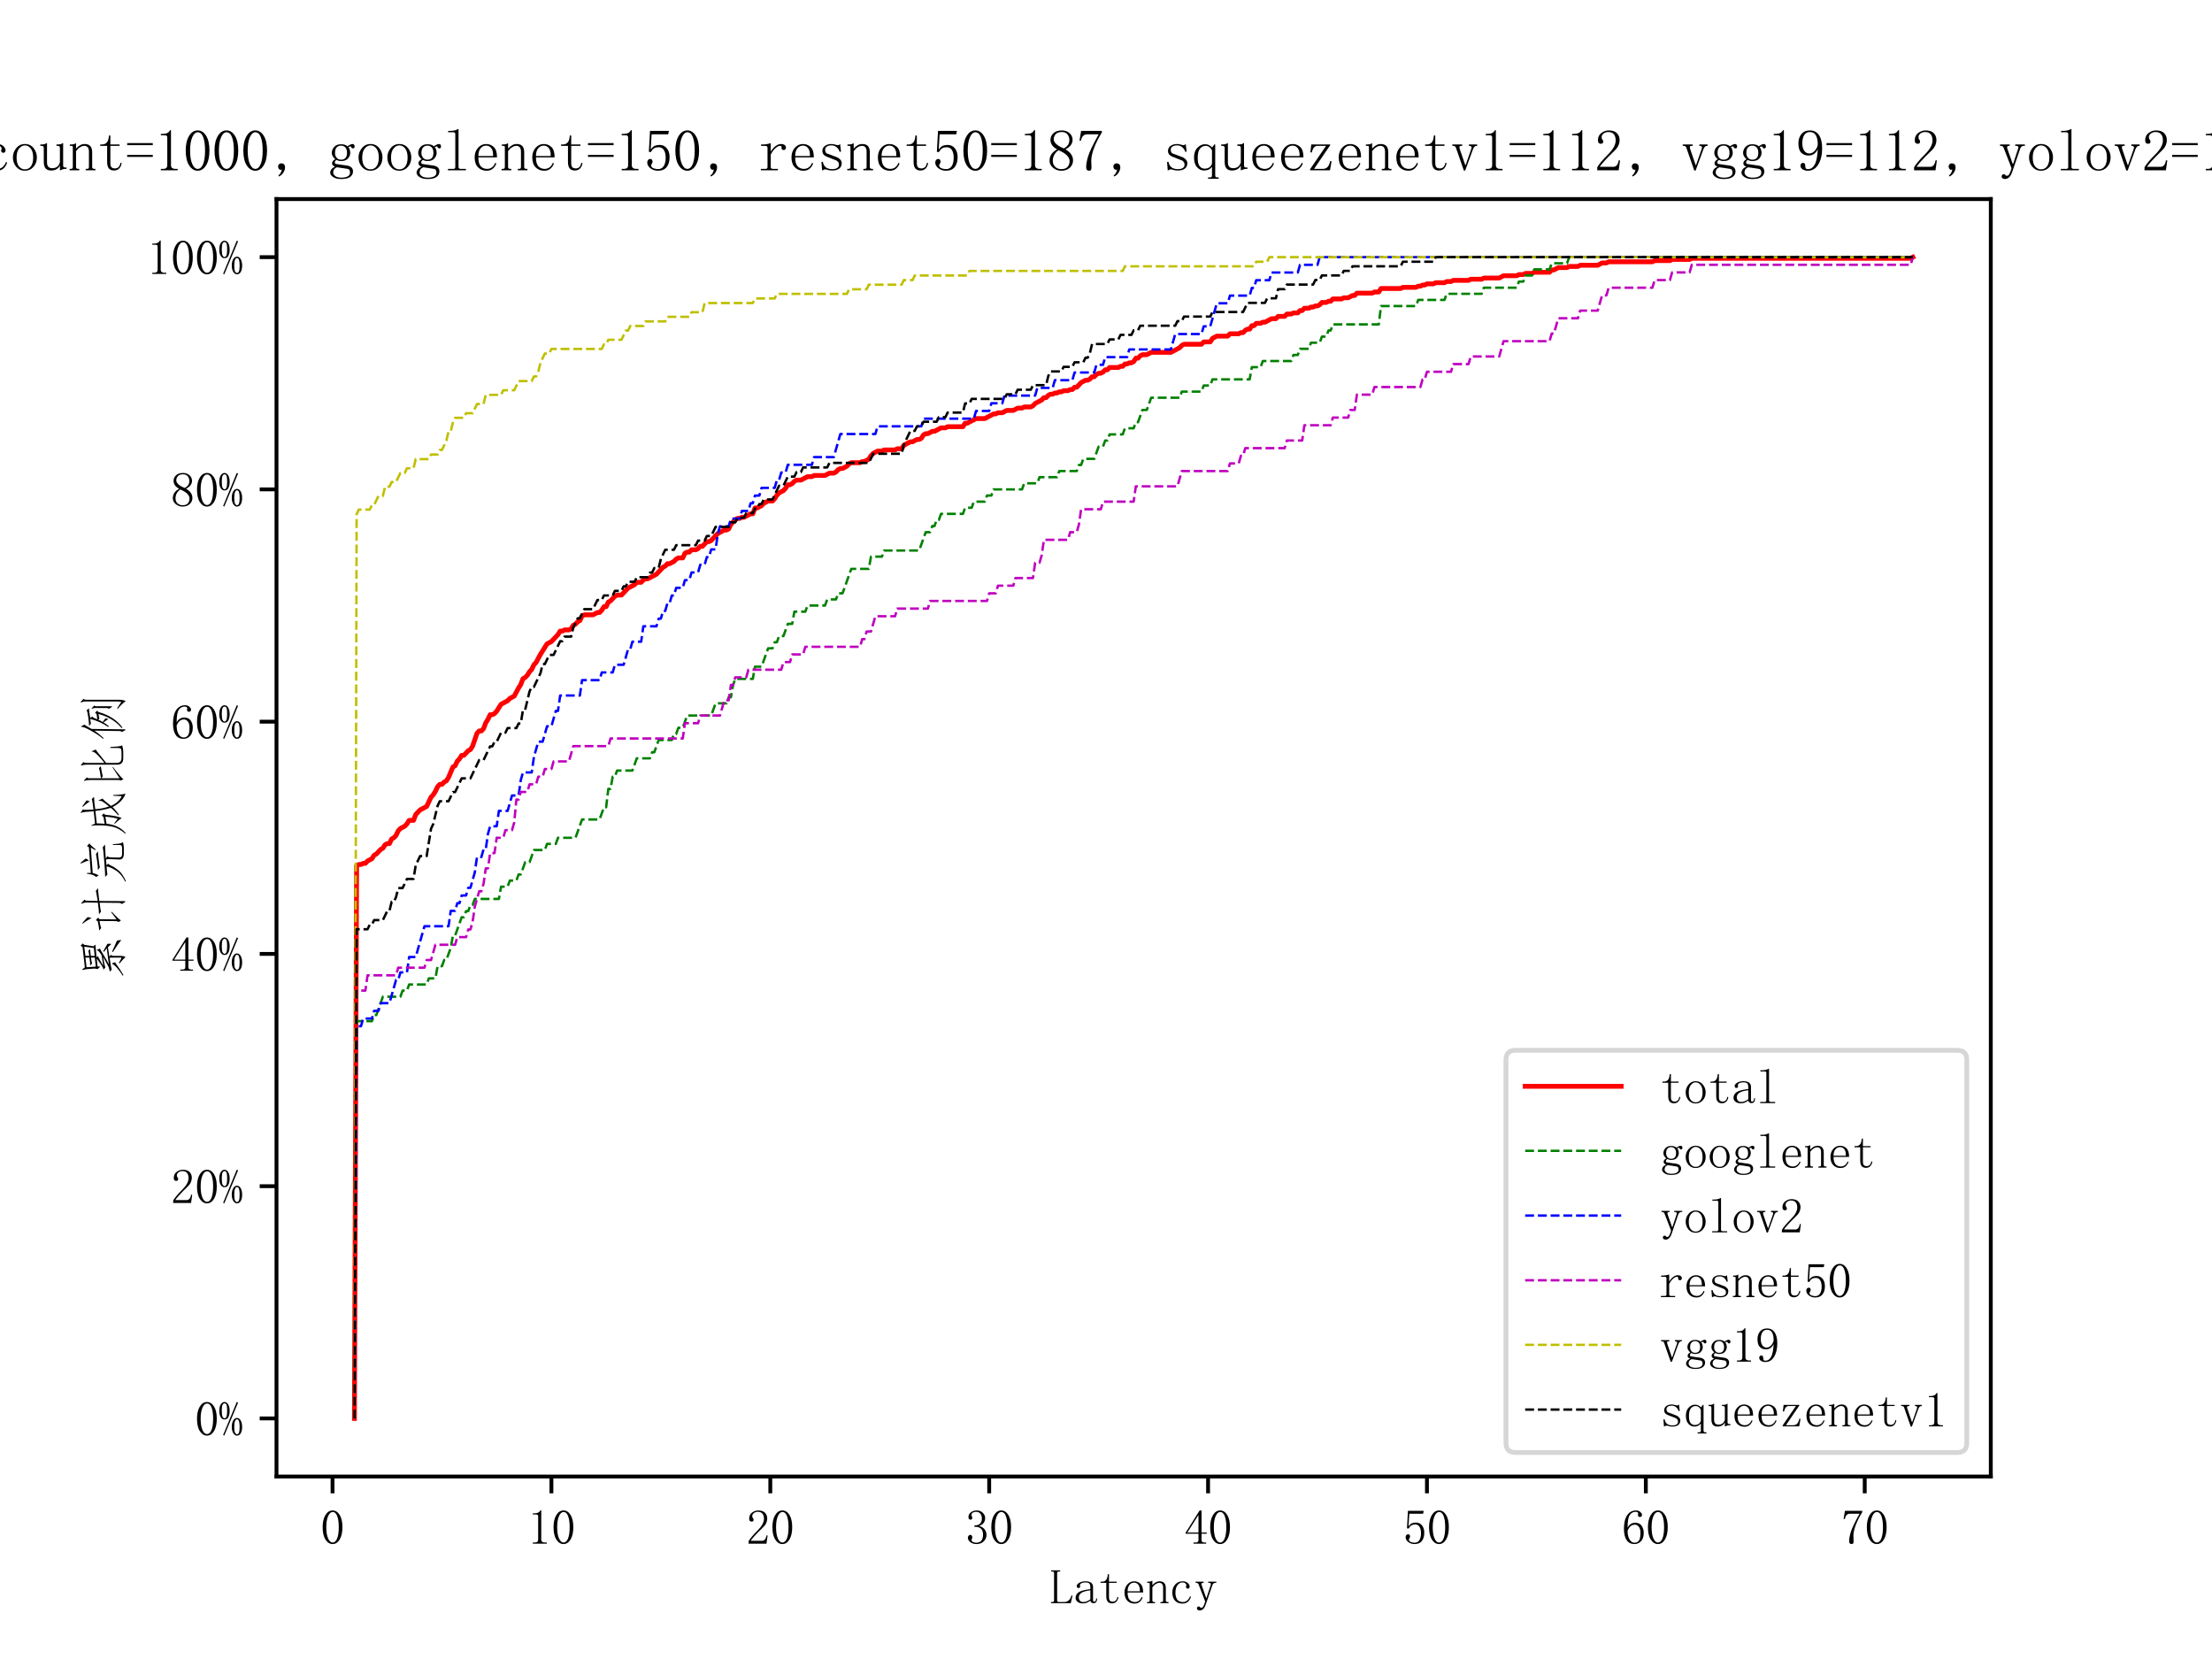 <?xml version="1.0" encoding="utf-8" standalone="no"?>
<!DOCTYPE svg PUBLIC "-//W3C//DTD SVG 1.1//EN"
  "http://www.w3.org/Graphics/SVG/1.1/DTD/svg11.dtd">
<svg xmlns:xlink="http://www.w3.org/1999/xlink" width="460.8pt" height="345.6pt" viewBox="0 0 460.8 345.6" xmlns="http://www.w3.org/2000/svg" version="1.1">
 <defs>
  <style type="text/css">*{stroke-linejoin: round; stroke-linecap: butt}</style>
 </defs>
 <g id="figure_1">
  <g id="patch_1">
   <path d="M 0 345.6 
L 460.8 345.6 
L 460.8 0 
L 0 0 
z
" style="fill: #ffffff"/>
  </g>
  <g id="axes_1">
   <g id="patch_2">
    <path d="M 57.6 307.584 
L 414.72 307.584 
L 414.72 41.472 
L 57.6 41.472 
z
" style="fill: #ffffff"/>
   </g>
   <g id="matplotlib.axis_1">
    <g id="xtick_1">
     <g id="line2d_1">
      <defs>
       <path id="m2eb49034ab" d="M 0 0 
L 0 3.5 
" style="stroke: #000000; stroke-width: 0.8"/>
      </defs>
      <g>
       <use xlink:href="#m2eb49034ab" x="69.273" y="307.584" style="stroke: #000000; stroke-width: 0.8"/>
      </g>
     </g>
     <g id="text_1">
      <!-- 0 -->
      <g transform="translate(66.773 321.576) scale(0.1 -0.1)">
       <defs>
        <path id="FangSong-30" d="M 1575 4125 
Q 1225 4125 987 3587 
Q 750 3050 750 2150 
Q 750 1200 987 675 
Q 1225 150 1575 150 
Q 1950 150 2162 675 
Q 2375 1200 2375 2150 
Q 2375 3050 2175 3587 
Q 1975 4125 1575 4125 
z
M 1575 -50 
Q 1025 -50 650 525 
Q 275 1100 275 2150 
Q 275 3125 637 3725 
Q 1000 4325 1575 4325 
Q 2125 4325 2487 3750 
Q 2850 3175 2850 2150 
Q 2850 1125 2487 537 
Q 2125 -50 1575 -50 
z
" transform="scale(0.016)"/>
       </defs>
       <use xlink:href="#FangSong-30"/>
      </g>
     </g>
    </g>
    <g id="xtick_2">
     <g id="line2d_2">
      <g>
       <use xlink:href="#m2eb49034ab" x="114.871" y="307.584" style="stroke: #000000; stroke-width: 0.8"/>
      </g>
     </g>
     <g id="text_2">
      <!-- 10 -->
      <g transform="translate(109.871 321.576) scale(0.1 -0.1)">
       <defs>
        <path id="FangSong-31" d="M 1800 4350 
L 1800 550 
Q 1800 350 1925 250 
Q 2050 150 2275 150 
L 2525 150 
L 2525 0 
L 700 0 
L 700 150 
L 925 150 
Q 1175 150 1287 250 
Q 1400 350 1400 550 
L 1400 3575 
Q 1400 3675 1337 3737 
Q 1275 3800 1150 3800 
L 700 3800 
L 700 3950 
L 925 3950 
Q 1225 3950 1412 4050 
Q 1600 4150 1700 4350 
L 1800 4350 
z
" transform="scale(0.016)"/>
       </defs>
       <use xlink:href="#FangSong-31"/>
       <use xlink:href="#FangSong-30" x="50"/>
      </g>
     </g>
    </g>
    <g id="xtick_3">
     <g id="line2d_3">
      <g>
       <use xlink:href="#m2eb49034ab" x="160.468" y="307.584" style="stroke: #000000; stroke-width: 0.8"/>
      </g>
     </g>
     <g id="text_3">
      <!-- 20 -->
      <g transform="translate(155.468 321.576) scale(0.1 -0.1)">
       <defs>
        <path id="FangSong-32" d="M 2300 3225 
Q 2300 3675 2100 3912 
Q 1900 4150 1500 4150 
Q 1200 4150 987 3987 
Q 775 3825 775 3575 
Q 775 3425 862 3325 
Q 950 3225 950 3125 
Q 950 3000 887 2937 
Q 825 2875 700 2875 
Q 550 2875 462 2962 
Q 375 3050 375 3250 
Q 375 3775 750 4050 
Q 1125 4325 1550 4325 
Q 2150 4325 2437 4025 
Q 2725 3725 2725 3275 
Q 2725 2975 2587 2675 
Q 2450 2375 2150 2100 
Q 1425 1400 1037 962 
Q 650 525 575 375 
L 2050 375 
Q 2275 375 2425 550 
Q 2575 725 2625 1075 
L 2775 1075 
L 2625 0 
L 300 0 
L 300 325 
Q 425 550 712 900 
Q 1000 1250 1475 1725 
Q 1900 2150 2100 2525 
Q 2300 2900 2300 3225 
z
" transform="scale(0.016)"/>
       </defs>
       <use xlink:href="#FangSong-32"/>
       <use xlink:href="#FangSong-30" x="50"/>
      </g>
     </g>
    </g>
    <g id="xtick_4">
     <g id="line2d_4">
      <g>
       <use xlink:href="#m2eb49034ab" x="206.066" y="307.584" style="stroke: #000000; stroke-width: 0.8"/>
      </g>
     </g>
     <g id="text_4">
      <!-- 30 -->
      <g transform="translate(201.066 321.576) scale(0.1 -0.1)">
       <defs>
        <path id="FangSong-33" d="M 2775 1150 
Q 2775 675 2425 312 
Q 2075 -50 1450 -50 
Q 1000 -50 675 200 
Q 350 450 350 775 
Q 350 925 450 1037 
Q 550 1150 650 1150 
Q 800 1150 862 1037 
Q 925 925 925 850 
Q 925 725 875 637 
Q 825 550 825 475 
Q 825 325 1012 225 
Q 1200 125 1425 125 
Q 1875 125 2100 387 
Q 2325 650 2325 1200 
Q 2325 1650 2087 1925 
Q 1850 2200 1200 2200 
L 1200 2375 
Q 1700 2375 1937 2612 
Q 2175 2850 2175 3275 
Q 2175 3625 1987 3887 
Q 1800 4150 1400 4150 
Q 1225 4150 1025 4062 
Q 825 3975 825 3775 
Q 825 3575 875 3525 
Q 925 3475 925 3400 
Q 925 3275 875 3200 
Q 825 3125 700 3125 
Q 600 3125 512 3200 
Q 425 3275 425 3475 
Q 425 3850 750 4087 
Q 1075 4325 1500 4325 
Q 2000 4325 2300 4012 
Q 2600 3700 2600 3350 
Q 2600 2975 2412 2712 
Q 2225 2450 1825 2325 
Q 2375 2125 2575 1800 
Q 2775 1475 2775 1150 
z
" transform="scale(0.016)"/>
       </defs>
       <use xlink:href="#FangSong-33"/>
       <use xlink:href="#FangSong-30" x="50"/>
      </g>
     </g>
    </g>
    <g id="xtick_5">
     <g id="line2d_5">
      <g>
       <use xlink:href="#m2eb49034ab" x="251.663" y="307.584" style="stroke: #000000; stroke-width: 0.8"/>
      </g>
     </g>
     <g id="text_5">
      <!-- 40 -->
      <g transform="translate(246.663 321.576) scale(0.1 -0.1)">
       <defs>
        <path id="FangSong-34" d="M 2275 475 
Q 2275 300 2375 225 
Q 2475 150 2650 150 
L 2875 150 
L 2875 0 
L 1225 0 
L 1225 150 
L 1500 150 
Q 1700 150 1787 225 
Q 1875 300 1875 475 
L 1875 1300 
L 200 1300 
L 200 1425 
L 2025 4325 
L 2275 4325 
L 2275 1450 
L 2950 1450 
L 2950 1300 
L 2275 1300 
L 2275 475 
z
M 1850 3700 
L 425 1450 
L 1875 1450 
L 1875 3700 
L 1850 3700 
z
" transform="scale(0.016)"/>
       </defs>
       <use xlink:href="#FangSong-34"/>
       <use xlink:href="#FangSong-30" x="50"/>
      </g>
     </g>
    </g>
    <g id="xtick_6">
     <g id="line2d_6">
      <g>
       <use xlink:href="#m2eb49034ab" x="297.261" y="307.584" style="stroke: #000000; stroke-width: 0.8"/>
      </g>
     </g>
     <g id="text_6">
      <!-- 50 -->
      <g transform="translate(292.261 321.576) scale(0.1 -0.1)">
       <defs>
        <path id="FangSong-35" d="M 1700 2750 
Q 2175 2750 2475 2387 
Q 2775 2025 2775 1425 
Q 2775 750 2462 350 
Q 2150 -50 1500 -50 
Q 1050 -50 700 212 
Q 350 475 350 850 
Q 350 1000 437 1112 
Q 525 1225 675 1225 
Q 825 1225 875 1125 
Q 925 1025 925 950 
Q 925 800 850 712 
Q 775 625 775 525 
Q 775 325 1012 225 
Q 1250 125 1525 125 
Q 1925 125 2137 450 
Q 2350 775 2350 1375 
Q 2350 1875 2162 2187 
Q 1975 2500 1600 2500 
Q 1325 2500 1125 2400 
Q 925 2300 750 1975 
L 525 2000 
L 650 4275 
L 2700 4275 
L 2625 3900 
L 825 3900 
L 725 2250 
Q 975 2600 1212 2675 
Q 1450 2750 1700 2750 
z
" transform="scale(0.016)"/>
       </defs>
       <use xlink:href="#FangSong-35"/>
       <use xlink:href="#FangSong-30" x="50"/>
      </g>
     </g>
    </g>
    <g id="xtick_7">
     <g id="line2d_7">
      <g>
       <use xlink:href="#m2eb49034ab" x="342.858" y="307.584" style="stroke: #000000; stroke-width: 0.8"/>
      </g>
     </g>
     <g id="text_7">
      <!-- 60 -->
      <g transform="translate(337.858 321.576) scale(0.1 -0.1)">
       <defs>
        <path id="FangSong-36" d="M 750 1700 
Q 750 950 1012 537 
Q 1275 125 1650 125 
Q 2025 125 2225 400 
Q 2425 675 2425 1425 
Q 2425 1925 2212 2200 
Q 2000 2475 1700 2475 
Q 1425 2475 1187 2312 
Q 950 2150 750 1700 
z
M 1725 2725 
Q 2325 2725 2587 2325 
Q 2850 1925 2850 1425 
Q 2850 675 2487 312 
Q 2125 -50 1650 -50 
Q 975 -50 625 462 
Q 275 975 275 1950 
Q 275 3100 700 3712 
Q 1125 4325 1850 4325 
Q 2200 4325 2412 4125 
Q 2625 3925 2625 3775 
Q 2625 3625 2562 3550 
Q 2500 3475 2350 3475 
Q 2225 3475 2162 3537 
Q 2100 3600 2100 3725 
Q 2100 3775 2112 3825 
Q 2125 3875 2125 3925 
Q 2125 4025 2050 4087 
Q 1975 4150 1775 4150 
Q 1350 4150 1050 3762 
Q 750 3375 750 2075 
Q 900 2400 1162 2562 
Q 1425 2725 1725 2725 
z
" transform="scale(0.016)"/>
       </defs>
       <use xlink:href="#FangSong-36"/>
       <use xlink:href="#FangSong-30" x="50"/>
      </g>
     </g>
    </g>
    <g id="xtick_8">
     <g id="line2d_8">
      <g>
       <use xlink:href="#m2eb49034ab" x="388.456" y="307.584" style="stroke: #000000; stroke-width: 0.8"/>
      </g>
     </g>
     <g id="text_8">
      <!-- 70 -->
      <g transform="translate(383.456 321.576) scale(0.1 -0.1)">
       <defs>
        <path id="FangSong-37" d="M 2800 4100 
Q 2275 3250 1962 2437 
Q 1650 1625 1650 1025 
Q 1650 925 1662 737 
Q 1675 550 1675 300 
Q 1675 100 1612 25 
Q 1550 -50 1400 -50 
Q 1275 -50 1187 37 
Q 1100 125 1100 350 
Q 1100 825 1312 1525 
Q 1525 2225 2450 3900 
L 1200 3900 
Q 925 3900 762 3725 
Q 600 3550 525 3200 
L 375 3225 
L 550 4275 
L 2800 4275 
L 2800 4100 
z
" transform="scale(0.016)"/>
       </defs>
       <use xlink:href="#FangSong-37"/>
       <use xlink:href="#FangSong-30" x="50"/>
      </g>
     </g>
    </g>
    <g id="text_9">
     <!-- Latency -->
     <g transform="translate(218.66 333.975) scale(0.1 -0.1)">
      <defs>
       <path id="FangSong-4c" d="M 975 350 
Q 975 250 1037 200 
Q 1100 150 1200 150 
L 1875 150 
Q 2225 150 2475 362 
Q 2725 575 2850 1025 
L 2975 975 
L 2750 0 
L 175 0 
L 175 150 
L 350 150 
Q 475 150 525 200 
Q 575 250 575 350 
L 575 3925 
Q 575 4025 525 4075 
Q 475 4125 350 4125 
L 200 4125 
L 200 4275 
L 1375 4275 
L 1375 4125 
L 1200 4125 
Q 1100 4125 1037 4075 
Q 975 4025 975 3925 
L 975 350 
z
" transform="scale(0.016)"/>
       <path id="FangSong-61" d="M 1200 -25 
Q 750 -25 500 187 
Q 250 400 250 675 
Q 250 1125 637 1412 
Q 1025 1700 2175 1825 
L 2175 2125 
Q 2175 2375 2062 2537 
Q 1950 2700 1550 2700 
Q 1125 2700 950 2562 
Q 775 2425 825 2275 
Q 875 2175 825 2075 
Q 775 1975 625 1975 
Q 525 1975 462 2037 
Q 400 2100 400 2225 
Q 400 2450 725 2650 
Q 1050 2850 1525 2850 
Q 2025 2850 2275 2662 
Q 2525 2475 2525 2125 
L 2525 475 
Q 2525 275 2562 237 
Q 2600 200 2700 200 
Q 2825 200 2875 312 
Q 2925 425 2925 625 
L 3050 625 
Q 3050 275 2925 137 
Q 2800 0 2600 0 
Q 2425 0 2325 75 
Q 2225 150 2175 325 
Q 1925 150 1712 62 
Q 1500 -25 1200 -25 
z
M 675 750 
Q 675 525 812 337 
Q 950 150 1250 150 
Q 1475 150 1700 237 
Q 1925 325 2175 500 
L 2175 1675 
Q 1325 1575 1000 1337 
Q 675 1100 675 750 
z
" transform="scale(0.016)"/>
       <path id="FangSong-74" d="M 1475 800 
Q 1475 450 1600 325 
Q 1725 200 1975 200 
Q 2225 200 2375 362 
Q 2525 525 2575 825 
L 2700 775 
Q 2650 425 2437 200 
Q 2225 -25 1875 -25 
Q 1500 -25 1312 200 
Q 1125 425 1125 900 
L 1125 2650 
L 375 2650 
L 375 2800 
L 575 2800 
Q 875 2800 1062 2987 
Q 1250 3175 1300 3575 
L 1325 3775 
L 1475 3775 
L 1475 2800 
L 2475 2800 
L 2475 2650 
L 1475 2650 
L 1475 800 
z
" transform="scale(0.016)"/>
       <path id="FangSong-65" d="M 2375 1550 
Q 2400 2100 2187 2387 
Q 1975 2675 1625 2675 
Q 1250 2675 1012 2375 
Q 775 2075 775 1550 
L 2375 1550 
z
M 775 1400 
Q 775 725 1037 437 
Q 1300 150 1725 150 
Q 2050 150 2275 337 
Q 2500 525 2600 800 
L 2725 750 
Q 2650 475 2387 212 
Q 2125 -50 1675 -50 
Q 1100 -50 737 325 
Q 375 700 375 1400 
Q 375 2025 737 2437 
Q 1100 2850 1625 2850 
Q 2100 2850 2450 2525 
Q 2800 2200 2800 1400 
L 775 1400 
z
" transform="scale(0.016)"/>
       <path id="FangSong-6e" d="M 175 0 
L 175 150 
L 300 150 
Q 425 150 475 200 
Q 525 250 525 350 
L 525 2500 
Q 525 2575 500 2612 
Q 475 2650 400 2650 
L 200 2650 
L 200 2800 
L 375 2800 
Q 500 2800 612 2825 
Q 725 2850 825 2925 
L 875 2925 
L 875 2350 
Q 1100 2600 1325 2725 
Q 1550 2850 1800 2850 
Q 2225 2850 2425 2625 
Q 2625 2400 2625 1950 
L 2625 350 
Q 2625 250 2687 200 
Q 2750 150 2850 150 
L 2975 150 
L 2975 0 
L 1925 0 
L 1925 150 
L 2050 150 
Q 2175 150 2225 200 
Q 2275 250 2275 350 
L 2275 2025 
Q 2275 2325 2150 2487 
Q 2025 2650 1775 2650 
Q 1550 2650 1312 2500 
Q 1075 2350 875 2075 
L 875 350 
Q 875 250 937 200 
Q 1000 150 1100 150 
L 1225 150 
L 1225 0 
L 175 0 
z
" transform="scale(0.016)"/>
       <path id="FangSong-63" d="M 2125 2125 
Q 2125 2200 2137 2225 
Q 2150 2250 2175 2325 
Q 2200 2425 2075 2562 
Q 1950 2700 1650 2700 
Q 1275 2700 1012 2337 
Q 750 1975 750 1375 
Q 750 825 975 487 
Q 1200 150 1725 150 
Q 2075 150 2312 375 
Q 2550 600 2650 900 
L 2775 850 
Q 2675 475 2400 212 
Q 2125 -50 1650 -50 
Q 1050 -50 700 325 
Q 350 700 350 1400 
Q 350 2025 725 2437 
Q 1100 2850 1700 2850 
Q 2125 2850 2362 2625 
Q 2600 2400 2600 2175 
Q 2600 2025 2537 1962 
Q 2475 1900 2350 1900 
Q 2250 1900 2187 1962 
Q 2125 2025 2125 2125 
z
" transform="scale(0.016)"/>
       <path id="FangSong-79" d="M 1625 700 
L 1675 700 
L 2225 2375 
Q 2275 2500 2212 2575 
Q 2150 2650 2050 2650 
L 1900 2650 
L 1900 2800 
L 2950 2800 
L 2950 2650 
L 2800 2650 
Q 2700 2650 2600 2575 
Q 2500 2500 2450 2375 
L 1600 -100 
Q 1475 -500 1287 -712 
Q 1100 -925 800 -950 
Q 650 -950 537 -875 
Q 425 -800 425 -675 
Q 425 -575 487 -500 
Q 550 -425 675 -425 
Q 775 -425 837 -525 
Q 900 -625 1050 -587 
Q 1200 -550 1250 -425 
Q 1300 -350 1375 -162 
Q 1450 25 1500 225 
L 650 2425 
Q 625 2525 537 2587 
Q 450 2650 350 2650 
L 250 2650 
L 250 2800 
L 1300 2800 
L 1300 2650 
L 1200 2650 
Q 1100 2650 1050 2587 
Q 1000 2525 1025 2400 
L 1625 700 
z
" transform="scale(0.016)"/>
      </defs>
      <use xlink:href="#FangSong-4c"/>
      <use xlink:href="#FangSong-61" x="50"/>
      <use xlink:href="#FangSong-74" x="100"/>
      <use xlink:href="#FangSong-65" x="150"/>
      <use xlink:href="#FangSong-6e" x="200"/>
      <use xlink:href="#FangSong-63" x="250"/>
      <use xlink:href="#FangSong-79" x="300"/>
     </g>
    </g>
   </g>
   <g id="matplotlib.axis_2">
    <g id="ytick_1">
     <g id="line2d_9">
      <defs>
       <path id="mf21c7d4158" d="M 0 0 
L -3.5 0 
" style="stroke: #000000; stroke-width: 0.8"/>
      </defs>
      <g>
       <use xlink:href="#mf21c7d4158" x="57.6" y="295.488" style="stroke: #000000; stroke-width: 0.8"/>
      </g>
     </g>
     <g id="text_10">
      <!-- 0% -->
      <g transform="translate(40.6 298.984) scale(0.1 -0.1)">
       <defs>
        <path id="FangSong-25" d="M 725 4150 
Q 575 4150 475 3950 
Q 375 3750 375 3200 
Q 375 2575 487 2387 
Q 600 2200 725 2200 
Q 900 2200 987 2425 
Q 1075 2650 1075 3200 
Q 1075 3650 1012 3900 
Q 950 4150 725 4150 
z
M 1400 3175 
Q 1400 2725 1250 2387 
Q 1100 2050 725 2050 
Q 425 2050 237 2350 
Q 50 2650 50 3175 
Q 50 3725 250 4025 
Q 450 4325 725 4325 
Q 1025 4325 1212 4012 
Q 1400 3700 1400 3175 
z
M 2700 1100 
Q 2700 1525 2625 1800 
Q 2550 2075 2350 2075 
Q 2200 2075 2100 1837 
Q 2000 1600 2000 1100 
Q 2000 475 2112 300 
Q 2225 125 2350 125 
Q 2525 125 2612 337 
Q 2700 550 2700 1100 
z
M 3025 1075 
Q 3025 575 2850 262 
Q 2675 -50 2350 -50 
Q 2075 -50 1875 262 
Q 1675 575 1675 1075 
Q 1675 1625 1875 1937 
Q 2075 2250 2350 2250 
Q 2650 2250 2837 1925 
Q 3025 1600 3025 1075 
z
M 2500 4250 
L 700 -50 
L 550 25 
L 2325 4325 
L 2500 4250 
z
" transform="scale(0.016)"/>
       </defs>
       <use xlink:href="#FangSong-30"/>
       <use xlink:href="#FangSong-25" x="50"/>
      </g>
     </g>
    </g>
    <g id="ytick_2">
     <g id="line2d_10">
      <g>
       <use xlink:href="#mf21c7d4158" x="57.6" y="247.104" style="stroke: #000000; stroke-width: 0.8"/>
      </g>
     </g>
     <g id="text_11">
      <!-- 20% -->
      <g transform="translate(35.6 250.6) scale(0.1 -0.1)">
       <use xlink:href="#FangSong-32"/>
       <use xlink:href="#FangSong-30" x="50"/>
       <use xlink:href="#FangSong-25" x="100"/>
      </g>
     </g>
    </g>
    <g id="ytick_3">
     <g id="line2d_11">
      <g>
       <use xlink:href="#mf21c7d4158" x="57.6" y="198.72" style="stroke: #000000; stroke-width: 0.8"/>
      </g>
     </g>
     <g id="text_12">
      <!-- 40% -->
      <g transform="translate(35.6 202.216) scale(0.1 -0.1)">
       <use xlink:href="#FangSong-34"/>
       <use xlink:href="#FangSong-30" x="50"/>
       <use xlink:href="#FangSong-25" x="100"/>
      </g>
     </g>
    </g>
    <g id="ytick_4">
     <g id="line2d_12">
      <g>
       <use xlink:href="#mf21c7d4158" x="57.6" y="150.336" style="stroke: #000000; stroke-width: 0.8"/>
      </g>
     </g>
     <g id="text_13">
      <!-- 60% -->
      <g transform="translate(35.6 153.832) scale(0.1 -0.1)">
       <use xlink:href="#FangSong-36"/>
       <use xlink:href="#FangSong-30" x="50"/>
       <use xlink:href="#FangSong-25" x="100"/>
      </g>
     </g>
    </g>
    <g id="ytick_5">
     <g id="line2d_13">
      <g>
       <use xlink:href="#mf21c7d4158" x="57.6" y="101.952" style="stroke: #000000; stroke-width: 0.8"/>
      </g>
     </g>
     <g id="text_14">
      <!-- 80% -->
      <g transform="translate(35.6 105.448) scale(0.1 -0.1)">
       <defs>
        <path id="FangSong-38" d="M 600 1025 
Q 600 625 862 375 
Q 1125 125 1525 125 
Q 2000 125 2212 375 
Q 2425 625 2425 1000 
Q 2425 1325 2125 1625 
Q 1825 1925 1225 2175 
Q 925 1975 762 1675 
Q 600 1375 600 1025 
z
M 2800 1075 
Q 2800 600 2450 275 
Q 2100 -50 1525 -50 
Q 1000 -50 625 275 
Q 250 600 250 1025 
Q 250 1450 462 1750 
Q 675 2050 1075 2275 
Q 725 2450 537 2712 
Q 350 2975 350 3300 
Q 350 3725 675 4025 
Q 1000 4325 1575 4325 
Q 2100 4325 2425 4025 
Q 2750 3725 2750 3300 
Q 2750 3000 2562 2737 
Q 2375 2475 1975 2275 
Q 2400 2025 2600 1725 
Q 2800 1425 2800 1075 
z
M 2400 3275 
Q 2400 3625 2200 3887 
Q 2000 4150 1575 4150 
Q 1100 4150 900 3900 
Q 700 3650 700 3375 
Q 700 3100 987 2837 
Q 1275 2575 1800 2375 
Q 2100 2525 2250 2750 
Q 2400 2975 2400 3275 
z
" transform="scale(0.016)"/>
       </defs>
       <use xlink:href="#FangSong-38"/>
       <use xlink:href="#FangSong-30" x="50"/>
       <use xlink:href="#FangSong-25" x="100"/>
      </g>
     </g>
    </g>
    <g id="ytick_6">
     <g id="line2d_14">
      <g>
       <use xlink:href="#mf21c7d4158" x="57.6" y="53.568" style="stroke: #000000; stroke-width: 0.8"/>
      </g>
     </g>
     <g id="text_15">
      <!-- 100% -->
      <g transform="translate(30.6 57.064) scale(0.1 -0.1)">
       <use xlink:href="#FangSong-31"/>
       <use xlink:href="#FangSong-30" x="50"/>
       <use xlink:href="#FangSong-30" x="100"/>
       <use xlink:href="#FangSong-25" x="150"/>
      </g>
     </g>
    </g>
    <g id="text_16">
     <!-- 累计完成比例 -->
     <g transform="translate(25.155 204.528) rotate(-90) scale(0.1 -0.1)">
      <defs>
       <path id="FangSong-7d2f" d="M 4525 4975 
L 4700 5225 
L 5000 4950 
L 4825 4775 
L 4625 3550 
L 4850 3300 
L 3175 3150 
L 3375 2975 
Q 3200 2925 2862 2725 
Q 2525 2525 2075 2275 
L 3475 2500 
Q 3750 2675 3900 2800 
Q 4050 2925 4100 3075 
L 4175 3100 
L 4325 2700 
Q 4200 2675 3500 2237 
Q 2800 1800 2275 1550 
L 4375 1825 
L 3900 2175 
L 4000 2275 
Q 4625 1900 4950 1725 
Q 4975 1475 4925 1225 
Q 4800 1375 4500 1675 
L 3250 1475 
L 3525 1300 
Q 3375 1200 3375 875 
L 3375 25 
Q 3375 -325 3225 -625 
Q 2975 -325 2400 150 
L 2450 250 
L 3050 -75 
Q 3150 -125 3150 0 
L 3150 925 
Q 3150 1300 3125 1450 
Q 1875 1275 1575 1175 
L 1325 1425 
L 1850 1550 
Q 2175 1700 3250 2300 
Q 2075 2100 1875 2000 
L 1575 2250 
L 1800 2300 
Q 2150 2475 3025 3125 
L 2000 3025 
Q 2000 2675 1950 2700 
Q 1900 2725 1650 3025 
Q 1725 3250 1725 3425 
L 1650 4400 
Q 1625 4675 1525 4950 
L 1625 5000 
L 1875 4675 
L 4525 4975 
z
M 3150 3375 
L 3150 3875 
Q 2525 3800 2400 3725 
L 2100 3975 
Q 2500 3975 3150 4075 
L 3150 4600 
L 1900 4450 
L 1975 3250 
L 3150 3375 
z
M 3375 4100 
Q 3950 4175 4025 4225 
L 4275 4000 
Q 3950 3975 3375 3900 
L 3375 3400 
L 4400 3500 
L 4575 4750 
L 3375 4600 
L 3375 4100 
z
M 5450 -75 
Q 4975 325 3875 1025 
L 3950 1125 
Q 4850 700 5350 500 
Q 5425 250 5450 -75 
z
M 800 -250 
Q 1350 75 1825 500 
Q 2300 925 2325 1125 
L 2400 1150 
L 2550 725 
Q 2425 700 2075 425 
Q 1725 150 875 -350 
L 800 -250 
z
" transform="scale(0.016)"/>
       <path id="FangSong-8ba1" d="M 4075 4200 
Q 4100 4825 3900 5100 
L 3975 5150 
L 4450 4725 
Q 4275 4600 4300 4200 
L 4275 3000 
Q 5525 3200 5575 3250 
L 5950 2950 
Q 5725 2975 4275 2800 
L 4250 -425 
Q 4250 -700 4150 -575 
L 3875 -150 
Q 4050 50 4025 300 
L 4050 2750 
Q 2975 2625 2900 2575 
L 2525 2825 
Q 2850 2825 4050 2975 
L 4075 4200 
z
M 1775 3250 
L 2100 2950 
L 1900 2750 
L 1875 550 
L 2825 1250 
L 2875 1175 
Q 1875 250 1750 -25 
L 1525 275 
Q 1625 375 1650 625 
L 1675 2775 
Q 900 2625 750 2550 
L 425 2800 
Q 850 2825 1650 3000 
L 1775 3250 
z
M 2025 3800 
Q 1825 4300 1325 4950 
L 1375 5025 
Q 1925 4575 2175 4300 
Q 2125 4000 2025 3800 
z
" transform="scale(0.016)"/>
       <path id="FangSong-5b8c" d="M 5375 2050 
Q 4925 2050 3550 1950 
L 3850 1750 
Q 3725 1600 3700 1375 
L 3675 275 
Q 3650 -125 4075 -175 
L 4925 -175 
Q 5300 -150 5312 62 
Q 5325 275 5325 1025 
L 5425 1025 
Q 5450 750 5475 337 
Q 5500 -75 5700 -275 
Q 5400 -375 5000 -400 
L 4075 -400 
Q 3425 -350 3425 150 
L 3475 1450 
Q 3475 1775 3425 1925 
L 2675 1850 
L 2875 1650 
Q 2750 1550 2600 1200 
Q 2450 850 2025 312 
Q 1600 -225 600 -675 
L 550 -575 
Q 1525 -100 1987 625 
Q 2450 1350 2525 1850 
Q 1550 1775 1500 1725 
L 1150 2025 
Q 1625 2025 3212 2150 
Q 4800 2275 5000 2350 
L 5375 2050 
z
M 1650 3650 
Q 1550 3125 1325 2875 
L 1150 3250 
Q 1450 3425 1575 4400 
L 1675 4400 
L 1675 3900 
L 5025 4150 
L 5175 4400 
L 5525 4075 
Q 5375 4050 4725 3250 
L 4650 3325 
L 4975 3900 
L 1650 3650 
z
M 4475 2975 
Q 4225 2975 3412 2875 
Q 2600 2775 2400 2725 
L 2050 2975 
Q 2575 2975 3200 3075 
Q 3825 3175 4150 3225 
L 4475 2975 
z
M 3550 4575 
Q 3475 4350 3300 4150 
Q 3225 4475 2900 5200 
L 2975 5250 
Q 3350 4825 3550 4575 
z
" transform="scale(0.016)"/>
       <path id="FangSong-6210" d="M 5575 975 
Q 5600 -150 5750 -625 
Q 4650 -225 4000 1075 
Q 3625 650 2975 225 
L 2925 325 
Q 3525 825 3900 1300 
Q 3600 2275 3500 3300 
L 1875 3125 
Q 1875 2625 1825 2100 
L 2725 2250 
L 2875 2475 
L 3175 2225 
L 3000 2050 
Q 2850 475 2575 -125 
Q 2225 400 1825 775 
L 1875 850 
L 2475 400 
Q 2650 875 2750 2000 
L 1825 1850 
Q 1675 250 600 -650 
L 525 -600 
Q 1250 250 1425 987 
Q 1600 1725 1625 2612 
Q 1650 3500 1550 3800 
L 1625 3825 
L 1850 3350 
L 3450 3525 
Q 3400 4150 3375 4562 
Q 3350 4975 3225 5200 
L 3275 5225 
L 3725 4900 
Q 3625 4925 3637 4575 
Q 3650 4225 3675 3550 
Q 4900 3700 5050 3775 
L 5325 3475 
Q 4775 3475 3725 3325 
Q 3775 2425 4075 1525 
Q 4500 2025 4687 2325 
Q 4875 2625 4800 2850 
L 4875 2875 
L 5125 2325 
Q 5075 2400 4850 2125 
Q 4625 1850 4150 1275 
Q 4625 225 5425 -125 
L 5475 975 
L 5575 975 
z
M 4100 5000 
Q 4525 4700 4875 4450 
Q 4825 4250 4750 4025 
Q 4400 4525 4025 4950 
L 4100 5000 
z
" transform="scale(0.016)"/>
       <path id="FangSong-6bd4" d="M 3500 2125 
Q 3925 2425 4487 2975 
Q 5050 3525 4950 3750 
L 5025 3775 
L 5250 3225 
Q 5175 3250 4875 3000 
Q 4575 2750 4287 2525 
Q 4000 2300 3500 1900 
L 3500 575 
Q 3475 -100 4150 -100 
L 4800 -100 
Q 5275 -100 5375 12 
Q 5475 125 5450 1350 
L 5575 1350 
Q 5600 825 5637 412 
Q 5675 0 5800 -175 
Q 5375 -325 4800 -325 
L 4150 -325 
Q 3225 -350 3275 550 
L 3275 4300 
Q 3275 4875 3150 5150 
L 3200 5200 
L 3625 4850 
Q 3475 4825 3500 4250 
L 3500 2125 
z
M 1500 2575 
Q 1900 2625 2337 2712 
Q 2775 2800 2800 2850 
L 3075 2600 
Q 2875 2575 2350 2475 
Q 1825 2375 1775 2325 
L 1500 2525 
L 1500 150 
L 2925 1075 
L 2975 1025 
Q 1550 -75 1375 -350 
L 1200 0 
Q 1275 75 1275 350 
L 1275 3925 
Q 1275 4475 1150 4750 
L 1200 4800 
L 1625 4400 
Q 1475 4375 1500 3925 
L 1500 2575 
z
" transform="scale(0.016)"/>
       <path id="FangSong-4f8b" d="M 3050 2000 
Q 3025 1800 2975 1600 
Q 2775 1900 2525 2250 
Q 2300 1875 2025 1550 
L 1925 1625 
Q 2675 2725 2975 3975 
Q 2475 3925 2375 3875 
L 2050 4125 
Q 2375 4125 3162 4225 
Q 3950 4325 4100 4450 
L 4350 4125 
Q 4050 4150 3100 3975 
L 3300 3700 
Q 3200 3675 3125 3525 
Q 3050 3375 2925 3050 
L 3625 3150 
L 3775 3350 
L 4050 3075 
L 3875 2900 
Q 3300 825 1850 -225 
L 1800 -100 
Q 3100 975 3625 2900 
Q 3150 2825 3025 2775 
L 2875 2925 
Q 2775 2675 2575 2350 
Q 2900 2125 3050 2000 
z
M 1275 -150 
Q 1425 25 1400 225 
L 1450 3425 
Q 1025 2800 475 2225 
L 400 2325 
Q 875 2850 1450 3887 
Q 2025 4925 1925 5150 
L 2000 5175 
L 2250 4700 
Q 2200 4725 2062 4475 
Q 1925 4225 1675 3800 
L 1625 -325 
Q 1650 -675 1525 -600 
L 1275 -150 
z
M 5475 250 
Q 5475 -300 5300 -650 
Q 4900 -100 4300 375 
L 4350 475 
L 5200 -75 
Q 5250 250 5250 575 
L 5250 4350 
Q 5275 4950 5100 5150 
L 5175 5225 
L 5600 4850 
Q 5450 4775 5475 4325 
L 5475 250 
z
M 4300 1525 
Q 4400 1650 4400 1900 
L 4400 3075 
Q 4425 3525 4300 3750 
L 4350 3800 
L 4725 3450 
Q 4600 3350 4625 3025 
L 4625 1375 
Q 4625 1050 4550 1125 
L 4300 1525 
z
" transform="scale(0.016)"/>
      </defs>
      <use xlink:href="#FangSong-7d2f"/>
      <use xlink:href="#FangSong-8ba1" x="100"/>
      <use xlink:href="#FangSong-5b8c" x="200"/>
      <use xlink:href="#FangSong-6210" x="300"/>
      <use xlink:href="#FangSong-6bd4" x="400"/>
      <use xlink:href="#FangSong-4f8b" x="500"/>
     </g>
    </g>
   </g>
   <g id="line2d_15">
    <path d="M 73.833 295.488 
L 74.289 180.334 
L 74.745 180.092 
L 75.201 180.092 
L 75.657 179.85 
L 76.113 179.85 
L 76.569 179.366 
L 77.481 178.883 
L 77.937 178.157 
L 78.392 177.915 
L 79.304 176.947 
L 79.76 176.705 
L 80.216 175.98 
L 80.672 175.738 
L 81.128 175.738 
L 81.584 174.77 
L 82.04 174.528 
L 82.496 174.044 
L 82.952 173.076 
L 83.408 172.593 
L 84.32 172.109 
L 84.776 171.625 
L 85.232 170.899 
L 86.144 170.899 
L 86.6 169.69 
L 87.512 168.722 
L 88.88 167.996 
L 89.792 166.061 
L 90.248 165.577 
L 90.704 164.851 
L 91.16 163.884 
L 91.616 163.4 
L 92.072 163.4 
L 92.528 162.916 
L 92.984 162.674 
L 93.44 161.948 
L 94.352 159.771 
L 94.808 159.529 
L 95.264 158.561 
L 95.72 158.077 
L 96.176 157.352 
L 96.632 157.352 
L 97.543 156.384 
L 97.999 156.142 
L 98.455 155.416 
L 99.367 152.755 
L 99.823 152.271 
L 100.279 152.271 
L 100.735 151.788 
L 101.191 150.578 
L 101.647 149.852 
L 102.103 148.884 
L 102.559 148.884 
L 103.015 148.643 
L 103.471 148.159 
L 104.383 146.707 
L 105.751 145.981 
L 106.207 145.498 
L 107.119 145.014 
L 108.031 143.32 
L 108.487 142.595 
L 108.943 141.385 
L 109.399 141.143 
L 109.855 140.659 
L 110.311 139.933 
L 110.767 139.45 
L 111.223 138.482 
L 111.679 137.998 
L 112.591 136.305 
L 113.959 134.127 
L 114.871 133.644 
L 116.238 132.192 
L 116.694 131.466 
L 117.15 131.466 
L 117.606 131.224 
L 118.518 131.224 
L 118.974 130.982 
L 119.43 130.257 
L 119.886 130.015 
L 120.342 129.531 
L 120.798 129.289 
L 121.254 128.321 
L 121.71 128.079 
L 123.534 128.079 
L 124.446 127.596 
L 124.902 127.596 
L 125.358 127.112 
L 125.814 126.386 
L 126.27 126.386 
L 126.726 125.418 
L 127.182 125.176 
L 128.094 124.209 
L 128.55 123.967 
L 129.462 123.967 
L 130.83 122.515 
L 132.198 121.789 
L 132.654 121.306 
L 133.566 121.306 
L 134.021 120.822 
L 134.477 120.58 
L 134.933 120.58 
L 136.757 119.612 
L 138.125 118.161 
L 138.581 117.919 
L 139.037 117.435 
L 139.493 117.435 
L 140.405 116.951 
L 140.861 116.467 
L 141.317 116.225 
L 142.229 116.225 
L 142.685 115.258 
L 143.141 115.016 
L 143.597 115.016 
L 144.053 114.532 
L 144.965 114.532 
L 145.421 114.29 
L 145.877 113.806 
L 146.333 113.806 
L 147.245 112.838 
L 147.701 112.838 
L 148.157 112.596 
L 149.525 111.145 
L 150.893 110.419 
L 151.349 110.419 
L 151.805 110.177 
L 152.261 109.21 
L 153.172 108.242 
L 153.628 108 
L 154.084 108 
L 154.54 107.758 
L 154.996 107.758 
L 156.364 107.032 
L 156.82 107.032 
L 157.276 105.823 
L 157.732 105.823 
L 158.644 105.339 
L 159.1 104.855 
L 160.012 104.371 
L 160.924 104.371 
L 161.38 103.887 
L 161.836 103.162 
L 162.292 102.678 
L 163.204 102.194 
L 163.66 101.71 
L 164.116 100.984 
L 164.572 100.984 
L 165.028 100.742 
L 165.484 100.259 
L 165.94 100.017 
L 166.852 100.017 
L 168.22 99.291 
L 169.132 99.291 
L 169.588 99.049 
L 171.867 99.049 
L 172.779 98.565 
L 173.691 98.565 
L 174.147 98.323 
L 174.603 97.839 
L 175.059 97.597 
L 175.515 97.597 
L 176.427 97.114 
L 176.883 96.63 
L 177.339 96.388 
L 179.163 96.388 
L 179.619 96.146 
L 180.075 96.146 
L 180.987 95.662 
L 181.443 94.936 
L 181.899 94.452 
L 182.811 93.969 
L 183.723 93.969 
L 184.179 93.727 
L 186.459 93.727 
L 186.915 93.485 
L 187.827 93.485 
L 188.283 92.759 
L 189.651 92.033 
L 190.106 92.033 
L 191.018 91.549 
L 191.474 91.549 
L 191.93 91.308 
L 192.386 90.582 
L 192.842 90.34 
L 193.298 90.34 
L 194.21 89.856 
L 194.666 89.856 
L 196.034 89.13 
L 196.946 89.13 
L 197.402 88.888 
L 200.594 88.888 
L 201.05 88.163 
L 201.506 88.163 
L 203.33 87.195 
L 205.154 87.195 
L 206.978 86.227 
L 207.434 86.227 
L 207.89 85.985 
L 208.801 85.985 
L 209.713 85.501 
L 211.081 85.501 
L 211.993 85.018 
L 212.905 85.018 
L 213.361 84.776 
L 214.729 84.776 
L 215.185 84.534 
L 215.641 84.05 
L 217.009 83.324 
L 217.465 82.84 
L 217.921 82.84 
L 218.377 82.356 
L 218.833 82.115 
L 219.289 82.115 
L 219.745 81.873 
L 220.201 81.873 
L 220.657 81.631 
L 221.113 81.631 
L 221.569 81.389 
L 222.481 81.389 
L 222.937 81.147 
L 223.393 81.147 
L 223.849 80.663 
L 224.305 80.663 
L 225.217 79.695 
L 226.129 79.212 
L 226.585 79.212 
L 227.04 78.97 
L 227.496 78.486 
L 227.952 78.486 
L 228.408 78.002 
L 228.864 77.76 
L 229.32 77.76 
L 229.776 77.518 
L 230.232 77.034 
L 230.688 77.034 
L 231.144 76.55 
L 232.968 76.55 
L 233.424 76.308 
L 233.88 76.308 
L 234.336 75.825 
L 234.792 75.825 
L 235.248 75.583 
L 235.704 75.583 
L 236.16 75.341 
L 236.616 74.615 
L 237.072 74.615 
L 237.528 74.131 
L 237.984 73.889 
L 238.896 73.889 
L 239.808 73.405 
L 243.912 73.405 
L 245.735 72.438 
L 246.191 71.954 
L 246.647 71.712 
L 250.295 71.712 
L 250.751 71.228 
L 252.119 71.228 
L 252.575 70.502 
L 253.487 70.019 
L 255.767 70.019 
L 256.223 69.535 
L 258.047 69.535 
L 258.503 69.293 
L 258.959 69.293 
L 259.415 68.809 
L 259.871 68.567 
L 260.327 68.567 
L 260.783 67.841 
L 261.239 67.841 
L 261.695 67.357 
L 262.607 67.357 
L 263.063 67.116 
L 263.519 67.116 
L 264.886 66.39 
L 265.798 66.39 
L 266.254 65.906 
L 267.622 65.906 
L 268.078 65.422 
L 268.99 65.422 
L 269.446 65.18 
L 270.358 65.18 
L 270.814 64.696 
L 271.27 64.696 
L 271.726 64.212 
L 272.638 64.212 
L 273.094 63.971 
L 273.55 63.971 
L 274.006 63.729 
L 274.462 63.729 
L 274.918 63.487 
L 275.374 63.003 
L 276.286 63.003 
L 276.742 62.761 
L 277.198 62.761 
L 277.654 62.277 
L 279.478 62.277 
L 279.934 62.035 
L 280.846 62.035 
L 281.758 61.551 
L 282.214 61.551 
L 282.669 61.068 
L 285.861 61.068 
L 286.317 60.826 
L 287.229 60.826 
L 287.685 60.1 
L 291.789 60.1 
L 292.245 59.858 
L 294.981 59.858 
L 295.437 59.616 
L 295.893 59.616 
L 296.349 59.374 
L 296.805 59.374 
L 297.261 59.132 
L 298.629 59.132 
L 299.085 58.89 
L 300.909 58.89 
L 301.364 58.648 
L 302.276 58.648 
L 302.732 58.406 
L 305.924 58.406 
L 306.38 58.164 
L 308.66 58.164 
L 309.116 57.923 
L 312.308 57.923 
L 313.22 57.439 
L 315.956 57.439 
L 316.412 57.197 
L 317.324 57.197 
L 317.78 56.955 
L 319.148 56.955 
L 319.604 56.713 
L 322.795 56.713 
L 323.251 56.229 
L 323.707 56.229 
L 324.619 55.745 
L 326.443 55.745 
L 326.899 55.503 
L 328.723 55.503 
L 329.179 55.261 
L 332.827 55.261 
L 333.739 54.778 
L 334.651 54.778 
L 335.107 54.536 
L 344.226 54.536 
L 344.682 54.294 
L 347.874 54.294 
L 348.33 54.052 
L 351.978 54.052 
L 352.434 53.81 
L 398.031 53.81 
L 398.487 53.568 
L 398.487 53.568 
" clip-path="url(#p7fe00a81e2)" style="fill: none; stroke: #ff0000; stroke-linecap: square"/>
   </g>
   <g id="line2d_16">
    <path d="M 73.833 295.488 
L 74.289 212.726 
L 77.481 212.726 
L 77.937 211.453 
L 78.392 211.453 
L 79.76 207.633 
L 83.408 207.633 
L 83.864 206.36 
L 84.776 206.36 
L 85.232 205.086 
L 88.88 205.086 
L 89.336 203.813 
L 90.704 203.813 
L 91.16 201.267 
L 92.072 201.267 
L 92.528 199.993 
L 92.984 199.993 
L 93.896 197.447 
L 94.352 194.9 
L 94.808 194.9 
L 96.176 191.08 
L 96.632 191.08 
L 97.087 189.807 
L 97.543 189.807 
L 97.999 188.534 
L 98.455 188.534 
L 98.911 187.261 
L 103.927 187.261 
L 104.383 184.714 
L 105.751 184.714 
L 106.207 183.441 
L 107.575 183.441 
L 108.031 182.168 
L 108.487 182.168 
L 109.399 179.621 
L 110.311 179.621 
L 111.223 177.075 
L 113.503 177.075 
L 113.959 175.801 
L 115.782 175.801 
L 116.238 174.528 
L 119.886 174.528 
L 121.254 170.708 
L 124.902 170.708 
L 125.814 168.162 
L 126.27 168.162 
L 126.726 164.342 
L 127.182 164.342 
L 127.638 161.795 
L 128.094 161.795 
L 128.55 160.522 
L 131.742 160.522 
L 132.654 157.976 
L 135.389 157.976 
L 135.845 156.702 
L 136.301 156.702 
L 137.213 154.156 
L 139.949 154.156 
L 140.405 152.883 
L 140.861 152.883 
L 141.317 151.609 
L 142.229 151.609 
L 143.141 149.063 
L 148.157 149.063 
L 149.069 146.516 
L 151.349 146.516 
L 151.805 145.243 
L 152.261 145.243 
L 152.716 142.696 
L 153.172 141.423 
L 156.82 141.423 
L 157.276 138.877 
L 158.644 138.877 
L 160.012 135.057 
L 160.924 135.057 
L 161.38 133.784 
L 161.836 133.784 
L 162.292 132.51 
L 163.204 132.51 
L 164.116 129.964 
L 165.028 129.964 
L 165.484 127.417 
L 167.764 127.417 
L 168.22 126.144 
L 171.867 126.144 
L 172.323 124.871 
L 174.147 124.871 
L 174.603 123.597 
L 175.515 123.597 
L 177.339 118.504 
L 180.987 118.504 
L 181.443 115.958 
L 183.723 115.958 
L 184.179 114.685 
L 191.474 114.685 
L 192.842 110.865 
L 193.754 110.865 
L 194.21 109.592 
L 194.666 109.592 
L 195.122 108.318 
L 195.578 108.318 
L 196.034 107.045 
L 200.594 107.045 
L 201.05 105.772 
L 202.418 105.772 
L 202.874 104.499 
L 205.154 104.499 
L 205.61 103.225 
L 206.522 103.225 
L 206.978 101.952 
L 212.905 101.952 
L 213.361 100.679 
L 216.097 100.679 
L 216.553 99.405 
L 220.201 99.405 
L 220.657 98.132 
L 224.305 98.132 
L 224.761 96.859 
L 225.217 96.859 
L 225.673 95.586 
L 227.952 95.586 
L 228.864 93.039 
L 229.776 93.039 
L 230.232 91.766 
L 230.688 91.766 
L 231.144 90.493 
L 233.88 90.493 
L 234.336 89.219 
L 236.16 89.219 
L 236.616 87.946 
L 237.072 87.946 
L 237.984 85.4 
L 238.896 85.4 
L 239.808 82.853 
L 245.735 82.853 
L 246.191 81.58 
L 250.295 81.58 
L 250.751 80.307 
L 252.119 80.307 
L 252.575 79.033 
L 260.327 79.033 
L 260.783 76.487 
L 262.607 76.487 
L 263.063 75.213 
L 268.99 75.213 
L 269.446 73.94 
L 270.358 73.94 
L 270.814 72.667 
L 272.638 72.667 
L 273.094 71.394 
L 274.918 71.394 
L 275.374 70.12 
L 276.286 70.12 
L 276.742 68.847 
L 277.198 68.847 
L 277.654 67.574 
L 287.229 67.574 
L 287.685 63.754 
L 294.981 63.754 
L 295.437 62.481 
L 300.909 62.481 
L 301.364 61.208 
L 308.66 61.208 
L 309.116 59.934 
L 315.956 59.934 
L 316.412 58.661 
L 317.324 58.661 
L 317.78 57.388 
L 319.148 57.388 
L 319.604 56.115 
L 322.795 56.115 
L 323.251 54.841 
L 326.443 54.841 
L 326.899 53.568 
L 398.487 53.568 
L 398.487 53.568 
" clip-path="url(#p7fe00a81e2)" style="fill: none; stroke-dasharray: 1.85,0.8; stroke-dashoffset: 0; stroke: #008000; stroke-width: 0.5"/>
   </g>
   <g id="line2d_17">
    <path d="M 73.833 295.488 
L 74.289 213.78 
L 75.201 213.78 
L 75.657 212.178 
L 77.481 212.178 
L 77.937 210.576 
L 78.848 210.576 
L 79.304 208.974 
L 81.128 208.974 
L 82.496 204.167 
L 82.952 204.167 
L 83.408 202.565 
L 84.776 202.565 
L 85.232 199.361 
L 86.6 199.361 
L 88.424 192.952 
L 93.44 192.952 
L 93.896 189.748 
L 94.808 189.748 
L 95.264 188.146 
L 95.72 188.146 
L 96.176 186.544 
L 97.087 186.544 
L 97.543 184.942 
L 97.999 184.942 
L 98.911 181.738 
L 99.367 178.533 
L 100.279 178.533 
L 100.735 176.931 
L 101.191 176.931 
L 101.647 173.727 
L 102.103 172.125 
L 103.471 172.125 
L 103.927 168.921 
L 105.751 168.921 
L 106.663 165.716 
L 108.031 165.716 
L 108.487 162.512 
L 108.943 160.91 
L 110.767 160.91 
L 111.223 157.706 
L 112.135 154.502 
L 113.047 154.502 
L 113.959 151.297 
L 114.871 151.297 
L 115.782 148.093 
L 116.238 148.093 
L 116.694 144.889 
L 120.798 144.889 
L 121.254 141.685 
L 124.902 141.685 
L 125.358 140.082 
L 127.638 140.082 
L 128.094 138.48 
L 129.918 138.48 
L 130.83 135.276 
L 131.286 135.276 
L 131.742 133.674 
L 133.566 133.674 
L 134.021 130.47 
L 136.757 130.47 
L 137.213 128.868 
L 137.669 128.868 
L 138.125 127.265 
L 138.581 127.265 
L 139.037 125.663 
L 139.493 125.663 
L 139.949 124.061 
L 140.405 124.061 
L 140.861 122.459 
L 142.229 122.459 
L 142.685 120.857 
L 143.597 120.857 
L 144.053 119.255 
L 145.421 119.255 
L 145.877 117.653 
L 146.789 117.653 
L 147.245 116.051 
L 147.701 116.051 
L 148.157 114.449 
L 149.069 114.449 
L 149.525 111.244 
L 149.981 109.642 
L 151.805 109.642 
L 152.261 108.04 
L 154.084 108.04 
L 154.54 106.438 
L 155.908 106.438 
L 156.364 104.836 
L 156.82 104.836 
L 157.276 103.234 
L 158.188 103.234 
L 158.644 101.632 
L 161.38 101.632 
L 161.836 100.029 
L 162.292 100.029 
L 162.748 98.427 
L 163.66 98.427 
L 164.116 96.825 
L 169.132 96.825 
L 169.588 95.223 
L 173.691 95.223 
L 175.059 90.417 
L 182.355 90.417 
L 182.811 88.815 
L 191.93 88.815 
L 192.386 87.213 
L 202.874 87.213 
L 203.33 85.61 
L 206.066 85.61 
L 206.522 84.008 
L 208.801 84.008 
L 209.257 82.406 
L 215.641 82.406 
L 216.097 80.804 
L 219.289 80.804 
L 219.745 79.202 
L 223.393 79.202 
L 223.849 77.6 
L 227.952 77.6 
L 228.408 75.998 
L 229.776 75.998 
L 230.232 74.396 
L 234.792 74.396 
L 235.248 72.793 
L 243.912 72.793 
L 244.824 69.589 
L 250.295 69.589 
L 250.751 67.987 
L 252.119 67.987 
L 253.487 63.181 
L 255.767 63.181 
L 256.223 61.579 
L 260.327 61.579 
L 260.783 59.976 
L 261.239 59.976 
L 261.695 58.374 
L 264.43 58.374 
L 264.886 56.772 
L 270.358 56.772 
L 270.814 55.17 
L 274.462 55.17 
L 274.918 53.568 
L 398.487 53.568 
L 398.487 53.568 
" clip-path="url(#p7fe00a81e2)" style="fill: none; stroke-dasharray: 1.85,0.8; stroke-dashoffset: 0; stroke: #0000ff; stroke-width: 0.5"/>
   </g>
   <g id="line2d_18">
    <path d="M 73.833 295.488 
L 74.289 206.36 
L 76.113 206.36 
L 76.569 203.176 
L 82.496 203.176 
L 82.952 201.585 
L 88.424 201.585 
L 88.88 199.993 
L 89.792 199.993 
L 90.704 196.81 
L 94.808 196.81 
L 95.264 195.219 
L 97.087 195.219 
L 97.543 193.627 
L 97.999 193.627 
L 98.455 192.035 
L 98.911 188.852 
L 99.823 185.669 
L 100.279 185.669 
L 100.735 184.077 
L 101.191 180.894 
L 101.647 180.894 
L 102.103 177.711 
L 103.015 177.711 
L 103.471 174.528 
L 104.839 174.528 
L 105.295 172.936 
L 106.663 172.936 
L 107.119 171.345 
L 107.575 166.57 
L 108.031 166.57 
L 108.487 164.979 
L 109.855 164.979 
L 110.311 163.387 
L 111.679 163.387 
L 112.135 161.795 
L 113.047 161.795 
L 113.503 160.204 
L 114.871 160.204 
L 115.326 158.612 
L 118.518 158.612 
L 119.43 155.429 
L 126.726 155.429 
L 127.182 153.837 
L 142.229 153.837 
L 142.685 150.654 
L 145.421 150.654 
L 145.877 149.063 
L 149.981 149.063 
L 150.893 145.88 
L 151.805 145.88 
L 152.261 142.696 
L 152.716 142.696 
L 153.172 141.105 
L 155.452 141.105 
L 155.908 139.513 
L 162.748 139.513 
L 163.204 137.922 
L 164.572 137.922 
L 165.028 136.33 
L 167.308 136.33 
L 167.764 134.739 
L 179.163 134.739 
L 179.619 133.147 
L 180.075 133.147 
L 180.531 131.555 
L 181.443 131.555 
L 182.355 128.372 
L 186.459 128.372 
L 186.915 126.781 
L 193.298 126.781 
L 193.754 125.189 
L 205.61 125.189 
L 206.066 123.597 
L 207.434 123.597 
L 207.89 122.006 
L 211.081 122.006 
L 211.537 120.414 
L 215.185 120.414 
L 215.641 117.231 
L 216.553 117.231 
L 217.009 115.64 
L 217.465 112.456 
L 222.481 112.456 
L 222.937 110.865 
L 224.305 110.865 
L 224.761 109.273 
L 225.217 106.09 
L 229.32 106.09 
L 229.776 104.499 
L 236.16 104.499 
L 236.616 101.315 
L 245.28 101.315 
L 246.191 98.132 
L 255.767 98.132 
L 256.223 96.541 
L 258.047 96.541 
L 258.503 94.949 
L 258.959 94.949 
L 259.415 93.357 
L 267.622 93.357 
L 268.078 91.766 
L 271.27 91.766 
L 271.726 88.583 
L 277.198 88.583 
L 277.654 86.991 
L 280.846 86.991 
L 281.302 85.4 
L 282.214 85.4 
L 282.669 82.216 
L 285.861 82.216 
L 286.317 80.625 
L 295.893 80.625 
L 296.349 79.033 
L 296.805 79.033 
L 297.261 77.442 
L 302.276 77.442 
L 302.732 75.85 
L 305.924 75.85 
L 306.38 74.259 
L 312.308 74.259 
L 313.22 71.075 
L 322.795 71.075 
L 323.251 69.484 
L 323.707 69.484 
L 324.619 66.301 
L 328.723 66.301 
L 329.179 64.709 
L 332.827 64.709 
L 333.739 61.526 
L 334.651 61.526 
L 335.107 59.934 
L 344.226 59.934 
L 344.682 58.343 
L 347.874 58.343 
L 348.33 56.751 
L 351.978 56.751 
L 352.434 55.16 
L 398.031 55.16 
L 398.487 53.568 
L 398.487 53.568 
" clip-path="url(#p7fe00a81e2)" style="fill: none; stroke-dasharray: 1.85,0.8; stroke-dashoffset: 0; stroke: #bf00bf; stroke-width: 0.5"/>
   </g>
   <g id="line2d_19">
    <path d="M 73.833 295.488 
L 74.289 107.116 
L 74.745 106.159 
L 77.025 106.159 
L 77.481 105.203 
L 77.937 105.203 
L 78.848 103.291 
L 79.76 103.291 
L 80.216 101.378 
L 81.128 101.378 
L 81.584 100.422 
L 82.496 100.422 
L 83.408 98.51 
L 84.32 98.51 
L 84.776 97.553 
L 86.144 97.553 
L 86.6 95.641 
L 89.336 95.641 
L 89.792 94.685 
L 91.16 94.685 
L 91.616 93.729 
L 92.072 93.729 
L 92.984 91.816 
L 93.44 89.904 
L 93.896 89.904 
L 94.352 87.991 
L 94.808 87.035 
L 96.632 87.035 
L 97.087 86.079 
L 98.455 86.079 
L 99.367 84.167 
L 100.735 84.167 
L 101.191 82.254 
L 104.383 82.254 
L 104.839 81.298 
L 107.119 81.298 
L 108.031 79.386 
L 110.767 79.386 
L 111.223 78.429 
L 111.679 78.429 
L 112.135 77.473 
L 112.591 75.561 
L 113.503 73.648 
L 114.415 73.648 
L 114.871 72.692 
L 125.358 72.692 
L 125.814 71.736 
L 126.27 71.736 
L 126.726 70.78 
L 129.462 70.78 
L 130.374 68.867 
L 130.83 68.867 
L 131.286 67.911 
L 134.021 67.911 
L 134.477 66.955 
L 138.581 66.955 
L 139.037 65.999 
L 143.597 65.999 
L 144.053 65.042 
L 146.333 65.042 
L 146.789 63.13 
L 156.82 63.13 
L 157.276 62.174 
L 161.38 62.174 
L 161.836 61.218 
L 176.427 61.218 
L 176.883 60.261 
L 180.531 60.261 
L 180.987 59.305 
L 187.827 59.305 
L 188.283 58.349 
L 190.106 58.349 
L 190.562 57.393 
L 201.506 57.393 
L 201.962 56.437 
L 233.88 56.437 
L 234.336 55.48 
L 261.239 55.48 
L 261.695 54.524 
L 263.975 54.524 
L 264.43 53.568 
L 398.487 53.568 
L 398.487 53.568 
" clip-path="url(#p7fe00a81e2)" style="fill: none; stroke-dasharray: 1.85,0.8; stroke-dashoffset: 0; stroke: #bfbf00; stroke-width: 0.5"/>
   </g>
   <g id="line2d_20">
    <path d="M 73.833 295.488 
L 74.289 193.577 
L 76.569 193.577 
L 77.025 192.624 
L 77.481 192.624 
L 77.937 191.672 
L 79.76 191.672 
L 80.672 189.767 
L 81.128 189.767 
L 81.584 187.862 
L 82.04 187.862 
L 82.496 186.91 
L 82.952 185.005 
L 83.864 185.005 
L 84.776 183.1 
L 86.144 183.1 
L 86.6 180.243 
L 87.512 178.338 
L 88.88 178.338 
L 89.792 172.623 
L 90.248 171.671 
L 91.16 167.861 
L 91.616 166.908 
L 93.44 166.908 
L 94.352 165.004 
L 94.808 165.004 
L 96.176 162.146 
L 97.999 162.146 
L 99.823 158.337 
L 100.735 158.337 
L 102.103 155.479 
L 102.559 155.479 
L 103.015 154.527 
L 103.471 154.527 
L 104.383 152.622 
L 105.295 152.622 
L 105.751 151.669 
L 107.575 151.669 
L 108.031 150.717 
L 108.487 150.717 
L 108.943 147.86 
L 109.399 147.86 
L 110.311 144.05 
L 110.767 143.097 
L 111.223 143.097 
L 112.591 140.24 
L 113.047 138.335 
L 113.503 138.335 
L 114.415 136.43 
L 115.326 136.43 
L 116.694 133.573 
L 117.15 133.573 
L 117.606 132.621 
L 118.974 132.621 
L 119.43 130.716 
L 120.342 128.811 
L 120.798 128.811 
L 121.71 126.906 
L 123.534 126.906 
L 124.446 125.001 
L 125.358 125.001 
L 125.814 124.049 
L 127.638 124.049 
L 128.094 123.096 
L 129.462 123.096 
L 129.918 122.144 
L 130.374 122.144 
L 130.83 121.191 
L 132.198 121.191 
L 132.654 120.239 
L 134.933 120.239 
L 135.389 119.286 
L 135.845 119.286 
L 136.301 118.334 
L 137.213 118.334 
L 137.669 116.429 
L 138.581 114.524 
L 140.405 114.524 
L 140.861 113.572 
L 144.965 113.572 
L 145.421 112.619 
L 146.789 112.619 
L 147.245 111.667 
L 148.157 111.667 
L 149.069 109.762 
L 151.805 109.762 
L 152.261 108.81 
L 153.172 108.81 
L 153.628 107.857 
L 154.996 107.857 
L 155.452 106.905 
L 156.82 106.905 
L 157.276 105.952 
L 157.732 105.952 
L 158.188 105 
L 158.644 105 
L 159.1 104.047 
L 160.924 104.047 
L 162.292 101.19 
L 163.204 101.19 
L 164.116 99.285 
L 165.484 99.285 
L 165.94 98.333 
L 166.852 98.333 
L 167.308 97.38 
L 172.323 97.38 
L 172.779 96.428 
L 180.987 96.428 
L 181.899 94.523 
L 187.827 94.523 
L 188.283 92.618 
L 189.651 89.761 
L 190.562 89.761 
L 191.018 88.808 
L 191.93 88.808 
L 192.386 87.856 
L 195.122 87.856 
L 195.578 86.903 
L 196.946 86.903 
L 197.402 85.951 
L 200.594 85.951 
L 201.05 84.046 
L 201.962 84.046 
L 202.418 83.094 
L 209.257 83.094 
L 209.713 82.141 
L 211.537 82.141 
L 211.993 81.189 
L 214.729 81.189 
L 215.185 80.236 
L 217.921 80.236 
L 218.377 78.331 
L 218.833 77.379 
L 221.113 77.379 
L 221.569 76.427 
L 223.393 76.427 
L 223.849 75.474 
L 225.673 75.474 
L 226.129 74.522 
L 226.585 74.522 
L 227.04 73.569 
L 227.496 71.664 
L 230.688 71.664 
L 231.144 70.712 
L 232.968 70.712 
L 233.424 69.759 
L 235.704 69.759 
L 236.16 68.807 
L 237.072 68.807 
L 237.528 67.855 
L 244.824 67.855 
L 245.28 66.902 
L 246.191 66.902 
L 246.647 65.95 
L 252.119 65.95 
L 252.575 64.997 
L 258.959 64.997 
L 259.871 63.092 
L 263.519 63.092 
L 263.975 62.14 
L 265.798 62.14 
L 266.254 60.235 
L 267.622 60.235 
L 268.078 59.283 
L 273.55 59.283 
L 274.006 58.33 
L 274.918 58.33 
L 275.374 57.378 
L 279.478 57.378 
L 279.934 56.425 
L 281.302 56.425 
L 281.758 55.473 
L 291.789 55.473 
L 292.245 54.52 
L 298.629 54.52 
L 299.085 53.568 
L 398.487 53.568 
L 398.487 53.568 
" clip-path="url(#p7fe00a81e2)" style="fill: none; stroke-dasharray: 1.85,0.8; stroke-dashoffset: 0; stroke: #000000; stroke-width: 0.5"/>
   </g>
   <g id="patch_3">
    <path d="M 57.6 307.584 
L 57.6 41.472 
" style="fill: none; stroke: #000000; stroke-width: 0.8; stroke-linejoin: miter; stroke-linecap: square"/>
   </g>
   <g id="patch_4">
    <path d="M 414.72 307.584 
L 414.72 41.472 
" style="fill: none; stroke: #000000; stroke-width: 0.8; stroke-linejoin: miter; stroke-linecap: square"/>
   </g>
   <g id="patch_5">
    <path d="M 57.6 307.584 
L 414.72 307.584 
" style="fill: none; stroke: #000000; stroke-width: 0.8; stroke-linejoin: miter; stroke-linecap: square"/>
   </g>
   <g id="patch_6">
    <path d="M 57.6 41.472 
L 414.72 41.472 
" style="fill: none; stroke: #000000; stroke-width: 0.8; stroke-linejoin: miter; stroke-linecap: square"/>
   </g>
   <g id="text_17">
    <!-- count=1000, googlenet=150, resnet50=187, squeezenetv1=112, vgg19=112, yolov2=187 -->
    <g transform="translate(-3.84 35.472) scale(0.12 -0.12)">
     <defs>
      <path id="FangSong-6f" d="M 2875 1400 
Q 2875 775 2500 362 
Q 2125 -50 1575 -50 
Q 1000 -50 637 375 
Q 275 800 275 1400 
Q 275 1950 637 2400 
Q 1000 2850 1575 2850 
Q 2175 2850 2525 2400 
Q 2875 1950 2875 1400 
z
M 675 1375 
Q 675 725 937 412 
Q 1200 100 1575 100 
Q 2000 100 2237 437 
Q 2475 775 2475 1375 
Q 2475 2025 2212 2362 
Q 1950 2700 1575 2700 
Q 1225 2700 950 2362 
Q 675 2025 675 1375 
z
" transform="scale(0.016)"/>
      <path id="FangSong-75" d="M 1425 225 
Q 1725 225 1937 375 
Q 2150 525 2250 850 
L 2250 2425 
Q 2250 2525 2200 2587 
Q 2150 2650 2025 2650 
L 1875 2650 
L 1875 2800 
L 2025 2800 
Q 2175 2800 2300 2825 
Q 2425 2850 2550 2950 
L 2600 2950 
L 2600 500 
Q 2600 400 2662 350 
Q 2725 300 2825 300 
L 2975 300 
L 2975 150 
L 2825 150 
Q 2700 150 2575 112 
Q 2450 75 2300 0 
L 2250 0 
L 2250 525 
Q 2125 250 1875 112 
Q 1625 -25 1300 -25 
Q 900 -25 700 200 
Q 500 425 500 925 
L 500 2425 
Q 500 2525 450 2587 
Q 400 2650 275 2650 
L 125 2650 
L 125 2800 
L 275 2800 
Q 425 2800 550 2825 
Q 675 2850 800 2950 
L 850 2950 
L 850 875 
Q 850 525 1000 375 
Q 1150 225 1425 225 
z
" transform="scale(0.016)"/>
      <path id="FangSong-3d" d="M 175 2725 
L 175 2950 
L 2950 2950 
L 2950 2725 
L 175 2725 
z
M 175 1450 
L 175 1675 
L 2950 1675 
L 2950 1450 
L 175 1450 
z
" transform="scale(0.016)"/>
      <path id="FangSong-2c" d="M 1325 75 
Q 1200 25 1100 75 
Q 1000 125 962 237 
Q 925 350 925 437 
Q 925 525 987 612 
Q 1050 700 1150 737 
Q 1250 775 1425 725 
Q 1600 675 1650 500 
Q 1700 325 1662 150 
Q 1625 -25 1525 -200 
Q 1425 -375 1312 -475 
Q 1200 -575 1025 -675 
L 950 -575 
Q 1100 -450 1187 -312 
Q 1275 -175 1325 75 
z
" transform="scale(0.016)"/>
      <path id="FangSong-20" transform="scale(0.016)"/>
      <path id="FangSong-67" d="M 850 1875 
Q 850 1575 1025 1362 
Q 1200 1150 1500 1150 
Q 1825 1150 1987 1337 
Q 2150 1525 2150 1875 
Q 2150 2300 1962 2487 
Q 1775 2675 1500 2675 
Q 1225 2675 1037 2487 
Q 850 2300 850 1875 
z
M 2075 525 
Q 2450 475 2625 312 
Q 2800 150 2800 -125 
Q 2800 -500 2487 -725 
Q 2175 -950 1500 -950 
Q 975 -950 650 -737 
Q 325 -525 325 -250 
Q 325 -75 450 100 
Q 575 275 850 375 
Q 700 450 612 537 
Q 525 625 525 750 
Q 525 900 625 1012 
Q 725 1125 875 1200 
Q 725 1325 612 1500 
Q 500 1675 500 1875 
Q 500 2250 762 2537 
Q 1025 2825 1500 2825 
Q 1700 2825 1887 2775 
Q 2075 2725 2200 2600 
Q 2375 2725 2512 2787 
Q 2650 2850 2750 2850 
Q 2875 2850 2925 2762 
Q 2975 2675 2975 2600 
Q 2975 2500 2937 2437 
Q 2900 2375 2800 2375 
Q 2725 2375 2675 2412 
Q 2625 2450 2600 2525 
Q 2575 2600 2487 2587 
Q 2400 2575 2300 2500 
Q 2400 2400 2450 2225 
Q 2500 2050 2500 1875 
Q 2500 1575 2262 1287 
Q 2025 1000 1500 1000 
Q 1350 1000 1225 1037 
Q 1100 1075 1025 1125 
Q 925 1075 875 1000 
Q 825 925 825 875 
Q 825 775 875 725 
Q 925 675 1025 675 
Q 1350 625 1612 587 
Q 1875 550 2075 525 
z
M 1050 325 
Q 825 225 737 87 
Q 650 -50 650 -250 
Q 650 -450 875 -625 
Q 1100 -800 1550 -800 
Q 1975 -800 2225 -662 
Q 2475 -525 2475 -250 
Q 2475 -75 2412 25 
Q 2350 125 2225 150 
Q 1975 200 1675 237 
Q 1375 275 1050 325 
z
" transform="scale(0.016)"/>
      <path id="FangSong-6c" d="M 900 4275 
Q 1125 4275 1325 4325 
Q 1525 4375 1700 4475 
L 1750 4475 
L 1750 350 
Q 1750 250 1812 200 
Q 1875 150 1975 150 
L 2550 150 
L 2550 0 
L 600 0 
L 600 150 
L 1175 150 
Q 1300 150 1350 200 
Q 1400 250 1400 350 
L 1400 3925 
Q 1400 4025 1350 4075 
Q 1300 4125 1175 4125 
L 625 4125 
L 625 4275 
L 900 4275 
z
" transform="scale(0.016)"/>
      <path id="FangSong-72" d="M 1250 2025 
Q 1500 2425 1787 2637 
Q 2075 2850 2375 2850 
Q 2625 2850 2762 2737 
Q 2900 2625 2900 2475 
Q 2900 2350 2837 2275 
Q 2775 2200 2650 2200 
Q 2525 2200 2462 2275 
Q 2400 2350 2425 2475 
Q 2425 2550 2400 2600 
Q 2375 2650 2250 2650 
Q 2050 2650 1762 2400 
Q 1475 2150 1250 1700 
L 1250 350 
Q 1250 250 1312 200 
Q 1375 150 1475 150 
L 2025 150 
L 2025 0 
L 175 0 
L 175 150 
L 675 150 
Q 800 150 850 200 
Q 900 250 900 350 
L 900 2425 
Q 900 2525 850 2587 
Q 800 2650 675 2650 
L 200 2650 
L 200 2800 
L 400 2800 
Q 575 2800 812 2837 
Q 1050 2875 1175 2925 
L 1250 2925 
L 1250 2025 
z
" transform="scale(0.016)"/>
      <path id="FangSong-73" d="M 600 2075 
Q 600 2450 887 2650 
Q 1175 2850 1575 2850 
Q 1800 2850 2000 2787 
Q 2200 2725 2275 2725 
Q 2350 2725 2400 2750 
Q 2450 2775 2525 2850 
L 2625 2025 
L 2475 2000 
Q 2375 2325 2137 2512 
Q 1900 2700 1600 2700 
Q 1275 2700 1087 2575 
Q 900 2450 900 2225 
Q 900 2025 987 1912 
Q 1075 1800 1300 1750 
Q 1475 1675 1737 1587 
Q 2000 1500 2225 1400 
Q 2425 1300 2562 1137 
Q 2700 975 2700 775 
Q 2700 400 2437 187 
Q 2175 -25 1675 -25 
Q 1350 -25 1187 37 
Q 1025 100 925 100 
Q 850 100 762 62 
Q 675 25 575 -25 
L 500 900 
L 650 925 
Q 725 525 975 325 
Q 1225 125 1675 125 
Q 2025 125 2212 250 
Q 2400 375 2400 625 
Q 2400 800 2300 912 
Q 2200 1025 2100 1075 
Q 1850 1175 1550 1287 
Q 1250 1400 1025 1500 
Q 800 1600 700 1750 
Q 600 1900 600 2075 
z
" transform="scale(0.016)"/>
      <path id="FangSong-71" d="M 2250 2150 
Q 2150 2375 1975 2512 
Q 1800 2650 1550 2650 
Q 1200 2650 950 2350 
Q 700 2050 700 1325 
Q 700 700 912 437 
Q 1125 175 1450 175 
Q 1725 175 1937 300 
Q 2150 425 2250 725 
L 2250 2150 
z
M 2600 -550 
Q 2600 -675 2662 -725 
Q 2725 -775 2825 -775 
L 2975 -775 
L 2975 -925 
L 1825 -925 
L 1825 -775 
L 2025 -775 
Q 2150 -775 2200 -725 
Q 2250 -675 2250 -550 
L 2250 375 
Q 2100 175 1887 75 
Q 1675 -25 1375 -25 
Q 950 -25 625 337 
Q 300 700 300 1400 
Q 300 2075 675 2450 
Q 1050 2825 1475 2825 
Q 1750 2825 1937 2725 
Q 2125 2625 2275 2475 
L 2500 2800 
L 2600 2800 
L 2600 -550 
z
" transform="scale(0.016)"/>
      <path id="FangSong-7a" d="M 2725 975 
L 2550 0 
L 400 0 
L 400 125 
L 2125 2650 
L 1200 2650 
Q 975 2650 825 2487 
Q 675 2325 575 1925 
L 425 1950 
L 525 2800 
L 2575 2800 
L 2575 2725 
L 825 150 
L 1775 150 
Q 2100 150 2287 350 
Q 2475 550 2575 1000 
L 2725 975 
z
" transform="scale(0.016)"/>
      <path id="FangSong-76" d="M 1600 -25 
L 1450 -25 
L 600 2425 
Q 575 2525 500 2587 
Q 425 2650 325 2650 
L 200 2650 
L 200 2800 
L 1275 2800 
L 1275 2650 
L 1175 2650 
Q 1025 2650 987 2575 
Q 950 2500 1000 2325 
L 1600 575 
L 1650 575 
L 2250 2300 
Q 2325 2475 2262 2562 
Q 2200 2650 2050 2650 
L 2000 2650 
L 2000 2800 
L 2900 2800 
L 2900 2650 
L 2850 2650 
Q 2700 2650 2612 2562 
Q 2525 2475 2450 2300 
L 1600 -25 
z
" transform="scale(0.016)"/>
      <path id="FangSong-39" d="M 675 2950 
Q 675 2400 887 2112 
Q 1100 1825 1425 1825 
Q 1800 1825 2075 2175 
Q 2350 2525 2350 2825 
Q 2350 3425 2150 3787 
Q 1950 4150 1500 4150 
Q 1075 4150 875 3812 
Q 675 3475 675 2950 
z
M 1350 1600 
Q 850 1600 550 1912 
Q 250 2225 250 2925 
Q 250 3525 575 3925 
Q 900 4325 1500 4325 
Q 2125 4325 2475 3825 
Q 2825 3325 2825 2375 
Q 2825 1325 2412 637 
Q 2000 -50 1275 -50 
Q 950 -50 712 100 
Q 475 250 475 500 
Q 475 600 537 700 
Q 600 800 750 800 
Q 900 800 950 687 
Q 1000 575 1000 425 
Q 1000 325 1025 262 
Q 1050 200 1075 175 
Q 1100 150 1162 137 
Q 1225 125 1300 125 
Q 1750 125 2025 625 
Q 2300 1125 2350 2300 
Q 2225 2000 1975 1800 
Q 1725 1600 1350 1600 
z
" transform="scale(0.016)"/>
     </defs>
     <use xlink:href="#FangSong-63"/>
     <use xlink:href="#FangSong-6f" x="50"/>
     <use xlink:href="#FangSong-75" x="100"/>
     <use xlink:href="#FangSong-6e" x="150"/>
     <use xlink:href="#FangSong-74" x="200"/>
     <use xlink:href="#FangSong-3d" x="250"/>
     <use xlink:href="#FangSong-31" x="300"/>
     <use xlink:href="#FangSong-30" x="350"/>
     <use xlink:href="#FangSong-30" x="400"/>
     <use xlink:href="#FangSong-30" x="450"/>
     <use xlink:href="#FangSong-2c" x="500"/>
     <use xlink:href="#FangSong-20" x="550"/>
     <use xlink:href="#FangSong-67" x="600"/>
     <use xlink:href="#FangSong-6f" x="650"/>
     <use xlink:href="#FangSong-6f" x="700"/>
     <use xlink:href="#FangSong-67" x="750"/>
     <use xlink:href="#FangSong-6c" x="800"/>
     <use xlink:href="#FangSong-65" x="850"/>
     <use xlink:href="#FangSong-6e" x="900"/>
     <use xlink:href="#FangSong-65" x="950"/>
     <use xlink:href="#FangSong-74" x="1000"/>
     <use xlink:href="#FangSong-3d" x="1050"/>
     <use xlink:href="#FangSong-31" x="1100"/>
     <use xlink:href="#FangSong-35" x="1150"/>
     <use xlink:href="#FangSong-30" x="1200"/>
     <use xlink:href="#FangSong-2c" x="1250"/>
     <use xlink:href="#FangSong-20" x="1300"/>
     <use xlink:href="#FangSong-72" x="1350"/>
     <use xlink:href="#FangSong-65" x="1400"/>
     <use xlink:href="#FangSong-73" x="1450"/>
     <use xlink:href="#FangSong-6e" x="1500"/>
     <use xlink:href="#FangSong-65" x="1550"/>
     <use xlink:href="#FangSong-74" x="1600"/>
     <use xlink:href="#FangSong-35" x="1650"/>
     <use xlink:href="#FangSong-30" x="1700"/>
     <use xlink:href="#FangSong-3d" x="1750"/>
     <use xlink:href="#FangSong-31" x="1800"/>
     <use xlink:href="#FangSong-38" x="1850"/>
     <use xlink:href="#FangSong-37" x="1900"/>
     <use xlink:href="#FangSong-2c" x="1950"/>
     <use xlink:href="#FangSong-20" x="2000"/>
     <use xlink:href="#FangSong-73" x="2050"/>
     <use xlink:href="#FangSong-71" x="2100"/>
     <use xlink:href="#FangSong-75" x="2150"/>
     <use xlink:href="#FangSong-65" x="2200"/>
     <use xlink:href="#FangSong-65" x="2250"/>
     <use xlink:href="#FangSong-7a" x="2300"/>
     <use xlink:href="#FangSong-65" x="2350"/>
     <use xlink:href="#FangSong-6e" x="2400"/>
     <use xlink:href="#FangSong-65" x="2450"/>
     <use xlink:href="#FangSong-74" x="2500"/>
     <use xlink:href="#FangSong-76" x="2550"/>
     <use xlink:href="#FangSong-31" x="2600"/>
     <use xlink:href="#FangSong-3d" x="2650"/>
     <use xlink:href="#FangSong-31" x="2700"/>
     <use xlink:href="#FangSong-31" x="2750"/>
     <use xlink:href="#FangSong-32" x="2800"/>
     <use xlink:href="#FangSong-2c" x="2850"/>
     <use xlink:href="#FangSong-20" x="2900"/>
     <use xlink:href="#FangSong-76" x="2950"/>
     <use xlink:href="#FangSong-67" x="3000"/>
     <use xlink:href="#FangSong-67" x="3050"/>
     <use xlink:href="#FangSong-31" x="3100"/>
     <use xlink:href="#FangSong-39" x="3150"/>
     <use xlink:href="#FangSong-3d" x="3200"/>
     <use xlink:href="#FangSong-31" x="3250"/>
     <use xlink:href="#FangSong-31" x="3300"/>
     <use xlink:href="#FangSong-32" x="3350"/>
     <use xlink:href="#FangSong-2c" x="3400"/>
     <use xlink:href="#FangSong-20" x="3450"/>
     <use xlink:href="#FangSong-79" x="3500"/>
     <use xlink:href="#FangSong-6f" x="3550"/>
     <use xlink:href="#FangSong-6c" x="3600"/>
     <use xlink:href="#FangSong-6f" x="3650"/>
     <use xlink:href="#FangSong-76" x="3700"/>
     <use xlink:href="#FangSong-32" x="3750"/>
     <use xlink:href="#FangSong-3d" x="3800"/>
     <use xlink:href="#FangSong-31" x="3850"/>
     <use xlink:href="#FangSong-38" x="3900"/>
     <use xlink:href="#FangSong-37" x="3950"/>
    </g>
   </g>
   <g id="legend_1">
    <g id="patch_7">
     <path d="M 315.72 302.584 
L 407.72 302.584 
Q 409.72 302.584 409.72 300.584 
L 409.72 220.795 
Q 409.72 218.795 407.72 218.795 
L 315.72 218.795 
Q 313.72 218.795 313.72 220.795 
L 313.72 300.584 
Q 313.72 302.584 315.72 302.584 
z
" style="fill: #ffffff; opacity: 0.8; stroke: #cccccc; stroke-linejoin: miter"/>
    </g>
    <g id="line2d_21">
     <path d="M 317.72 226.295 
L 327.72 226.295 
L 337.72 226.295 
" style="fill: none; stroke: #ff0000; stroke-linecap: square"/>
    </g>
    <g id="text_18">
     <!-- total -->
     <g transform="translate(345.72 229.795) scale(0.1 -0.1)">
      <use xlink:href="#FangSong-74"/>
      <use xlink:href="#FangSong-6f" x="50"/>
      <use xlink:href="#FangSong-74" x="100"/>
      <use xlink:href="#FangSong-61" x="150"/>
      <use xlink:href="#FangSong-6c" x="200"/>
     </g>
    </g>
    <g id="line2d_22">
     <path d="M 317.72 239.74 
L 327.72 239.74 
L 337.72 239.74 
" style="fill: none; stroke-dasharray: 1.85,0.8; stroke-dashoffset: 0; stroke: #008000; stroke-width: 0.5"/>
    </g>
    <g id="text_19">
     <!-- googlenet -->
     <g transform="translate(345.72 243.24) scale(0.1 -0.1)">
      <use xlink:href="#FangSong-67"/>
      <use xlink:href="#FangSong-6f" x="50"/>
      <use xlink:href="#FangSong-6f" x="100"/>
      <use xlink:href="#FangSong-67" x="150"/>
      <use xlink:href="#FangSong-6c" x="200"/>
      <use xlink:href="#FangSong-65" x="250"/>
      <use xlink:href="#FangSong-6e" x="300"/>
      <use xlink:href="#FangSong-65" x="350"/>
      <use xlink:href="#FangSong-74" x="400"/>
     </g>
    </g>
    <g id="line2d_23">
     <path d="M 317.72 253.225 
L 327.72 253.225 
L 337.72 253.225 
" style="fill: none; stroke-dasharray: 1.85,0.8; stroke-dashoffset: 0; stroke: #0000ff; stroke-width: 0.5"/>
    </g>
    <g id="text_20">
     <!-- yolov2 -->
     <g transform="translate(345.72 256.725) scale(0.1 -0.1)">
      <use xlink:href="#FangSong-79"/>
      <use xlink:href="#FangSong-6f" x="50"/>
      <use xlink:href="#FangSong-6c" x="100"/>
      <use xlink:href="#FangSong-6f" x="150"/>
      <use xlink:href="#FangSong-76" x="200"/>
      <use xlink:href="#FangSong-32" x="250"/>
     </g>
    </g>
    <g id="line2d_24">
     <path d="M 317.72 266.709 
L 327.72 266.709 
L 337.72 266.709 
" style="fill: none; stroke-dasharray: 1.85,0.8; stroke-dashoffset: 0; stroke: #bf00bf; stroke-width: 0.5"/>
    </g>
    <g id="text_21">
     <!-- resnet50 -->
     <g transform="translate(345.72 270.209) scale(0.1 -0.1)">
      <use xlink:href="#FangSong-72"/>
      <use xlink:href="#FangSong-65" x="50"/>
      <use xlink:href="#FangSong-73" x="100"/>
      <use xlink:href="#FangSong-6e" x="150"/>
      <use xlink:href="#FangSong-65" x="200"/>
      <use xlink:href="#FangSong-74" x="250"/>
      <use xlink:href="#FangSong-35" x="300"/>
      <use xlink:href="#FangSong-30" x="350"/>
     </g>
    </g>
    <g id="line2d_25">
     <path d="M 317.72 280.154 
L 327.72 280.154 
L 337.72 280.154 
" style="fill: none; stroke-dasharray: 1.85,0.8; stroke-dashoffset: 0; stroke: #bfbf00; stroke-width: 0.5"/>
    </g>
    <g id="text_22">
     <!-- vgg19 -->
     <g transform="translate(345.72 283.654) scale(0.1 -0.1)">
      <use xlink:href="#FangSong-76"/>
      <use xlink:href="#FangSong-67" x="50"/>
      <use xlink:href="#FangSong-67" x="100"/>
      <use xlink:href="#FangSong-31" x="150"/>
      <use xlink:href="#FangSong-39" x="200"/>
     </g>
    </g>
    <g id="line2d_26">
     <path d="M 317.72 293.639 
L 327.72 293.639 
L 337.72 293.639 
" style="fill: none; stroke-dasharray: 1.85,0.8; stroke-dashoffset: 0; stroke: #000000; stroke-width: 0.5"/>
    </g>
    <g id="text_23">
     <!-- squeezenetv1 -->
     <g transform="translate(345.72 297.139) scale(0.1 -0.1)">
      <use xlink:href="#FangSong-73"/>
      <use xlink:href="#FangSong-71" x="50"/>
      <use xlink:href="#FangSong-75" x="100"/>
      <use xlink:href="#FangSong-65" x="150"/>
      <use xlink:href="#FangSong-65" x="200"/>
      <use xlink:href="#FangSong-7a" x="250"/>
      <use xlink:href="#FangSong-65" x="300"/>
      <use xlink:href="#FangSong-6e" x="350"/>
      <use xlink:href="#FangSong-65" x="400"/>
      <use xlink:href="#FangSong-74" x="450"/>
      <use xlink:href="#FangSong-76" x="500"/>
      <use xlink:href="#FangSong-31" x="550"/>
     </g>
    </g>
   </g>
  </g>
 </g>
 <defs>
  <clipPath id="p7fe00a81e2">
   <rect x="57.6" y="41.472" width="357.12" height="266.112"/>
  </clipPath>
 </defs>
</svg>
